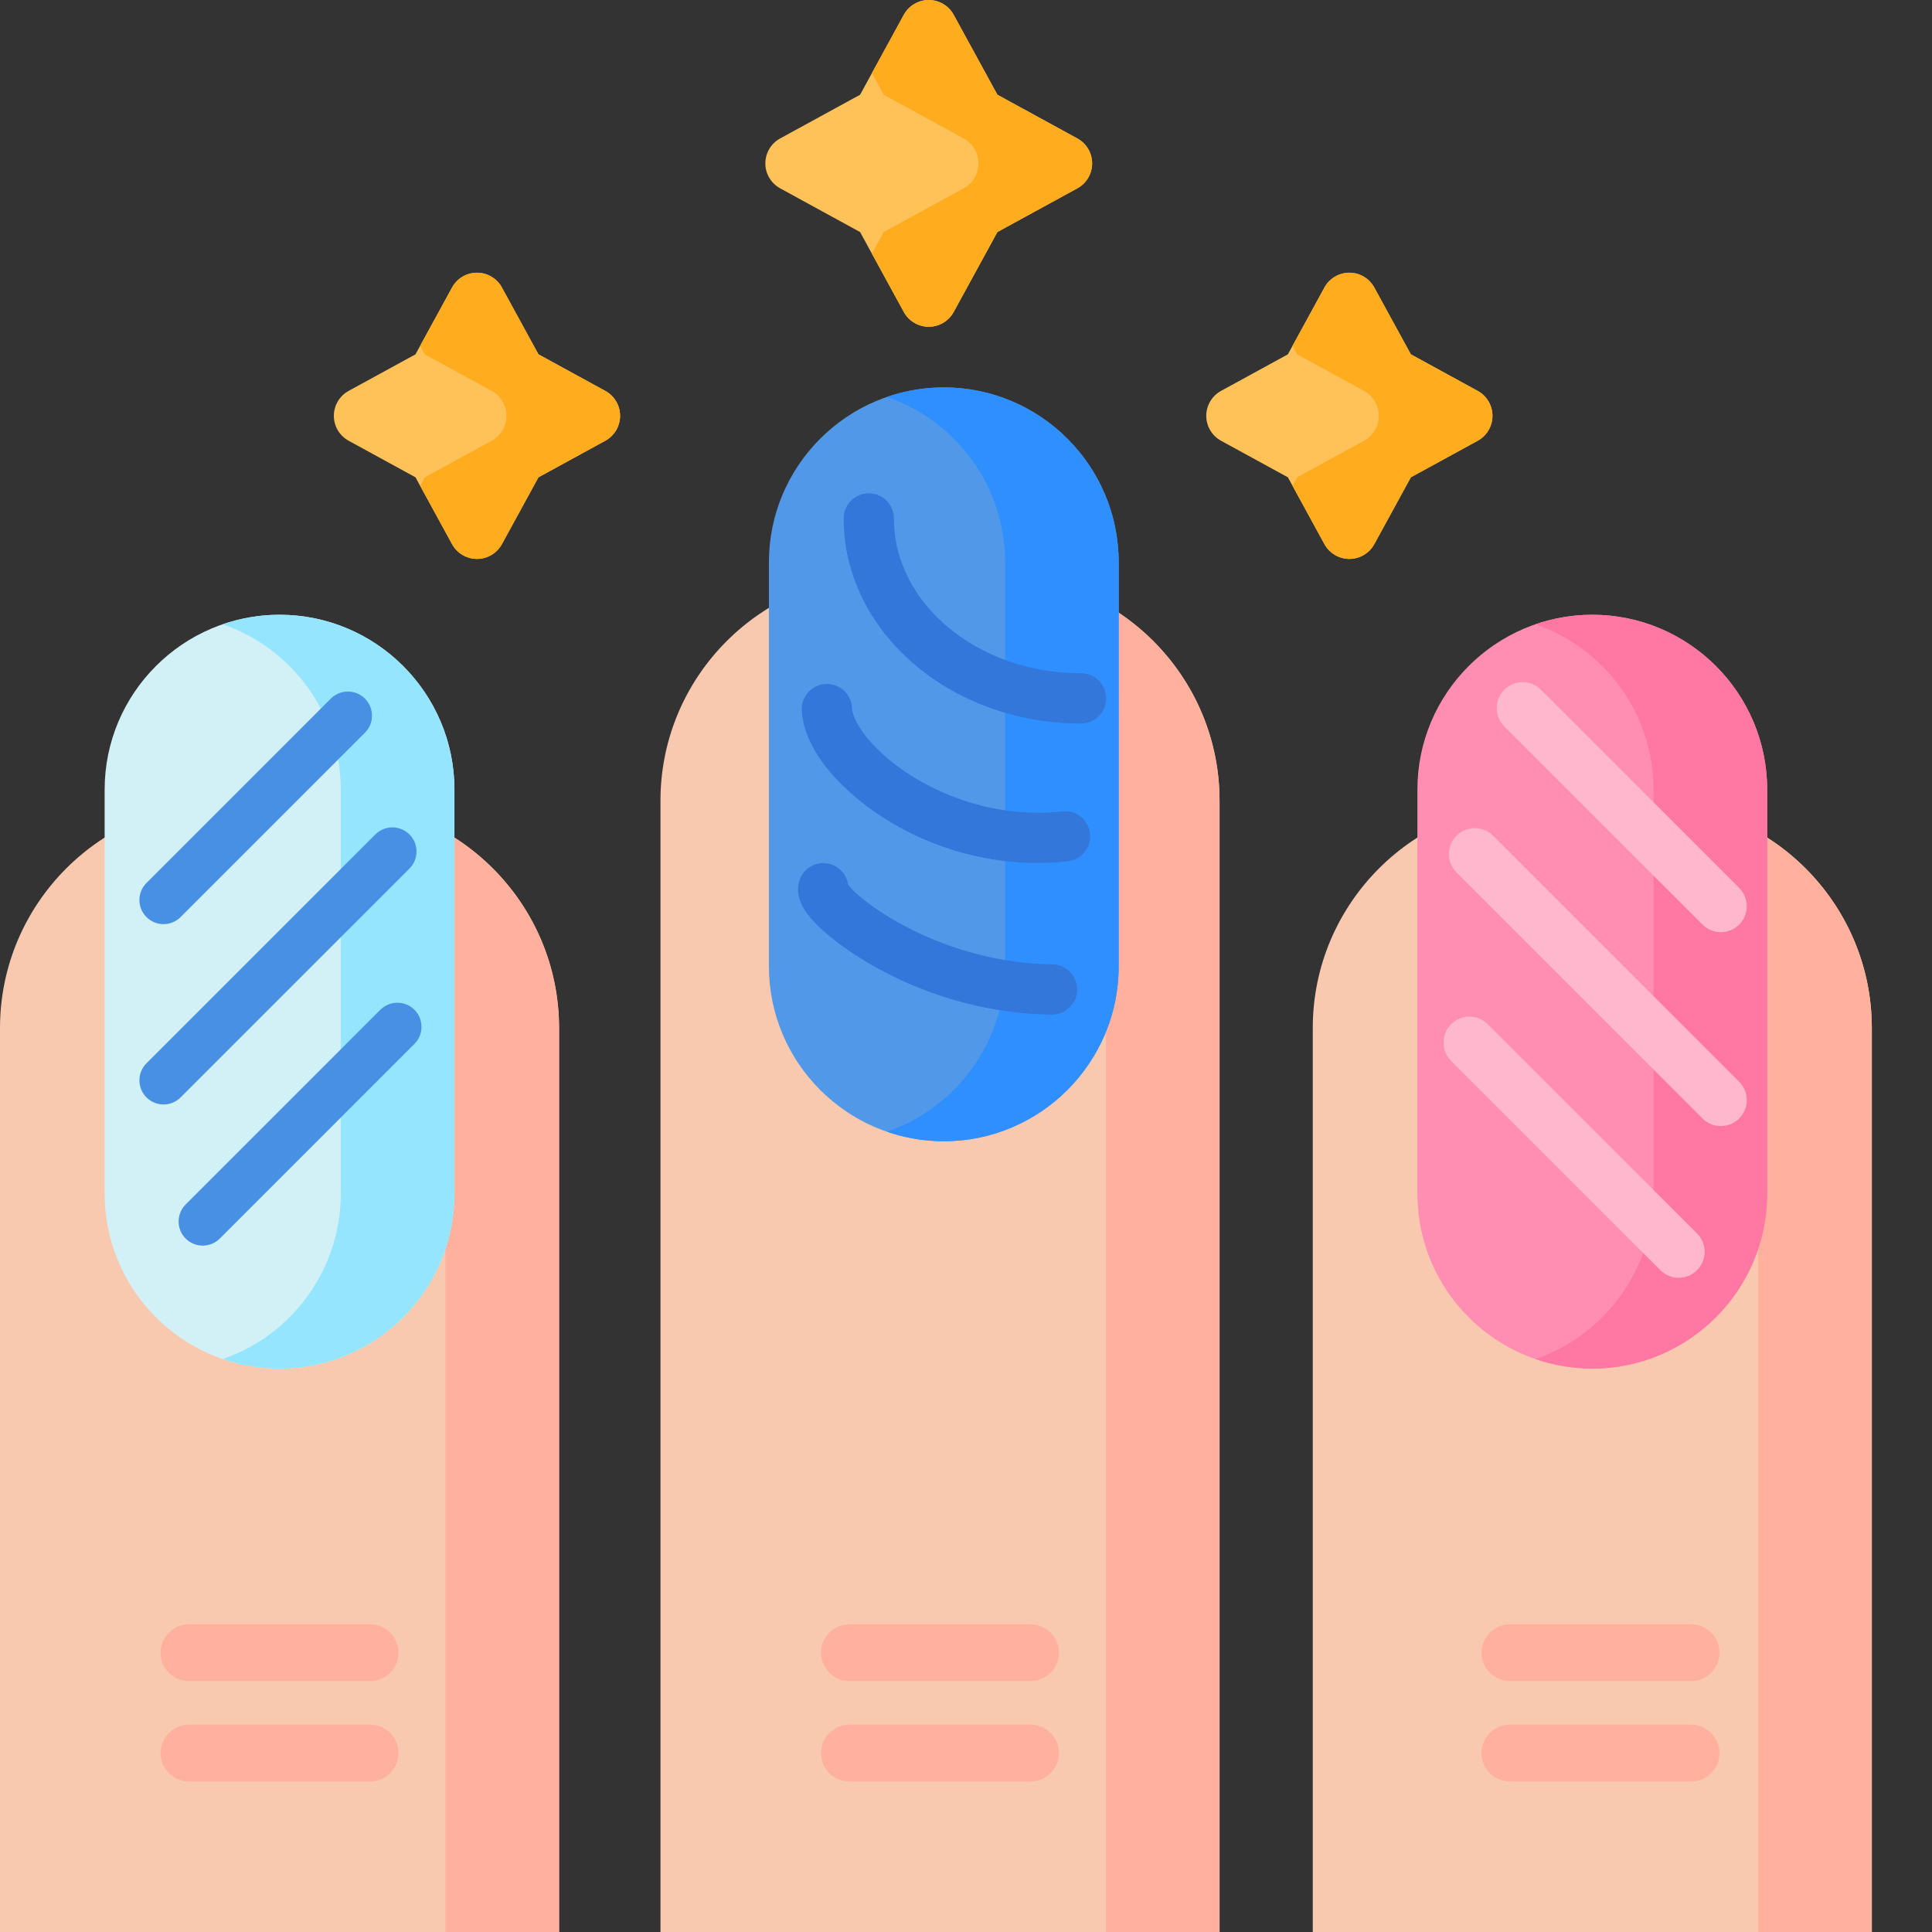 <svg xmlns="http://www.w3.org/2000/svg" version="1.1" xmlns:xlink="http://www.w3.org/1999/xlink" xmlns:svgjs="http://svgjs.com/svgjs" width="512" height="512" x="0" y="0" viewBox="0 0 512 512.001" style="enable-background:new 0 0 512 512" xml:space="preserve" class=""><rect x="0" y="0" width="512" height="512.001" fill="#333333" stroke="none"/><g><path xmlns="http://www.w3.org/2000/svg" d="m148.156 512v-239.562c0-32.992-26.84-59.832-59.832-59.832h-28.492c-32.992 0-59.832 26.84-59.832 59.832v239.562zm0 0" fill="#f8c9af" data-original="#f8c9af" class=""></path><path xmlns="http://www.w3.org/2000/svg" d="m88.324 212.605h-28.492c-.273 0-.543.016-.816.023 32.617.438 59.016 27.094 59.016 59.812v239.559h30.125v-239.559c0-32.996-26.84-59.836-59.832-59.836zm0 0" fill="#ffb19d" data-original="#ffb19d" class=""></path><path xmlns="http://www.w3.org/2000/svg" d="m74.082 162.918c-25.559 0-46.352 20.789-46.352 46.348v107.082c0 25.555 20.793 46.348 46.352 46.348 25.555 0 46.348-20.793 46.348-46.348v-107.082c0-25.559-20.793-46.348-46.348-46.348zm0 0" fill="#d2f1f7" data-original="#d2f1f7" class=""></path><path xmlns="http://www.w3.org/2000/svg" d="m74.082 162.918c-5.273 0-10.336.895-15.062 2.523 18.18 6.27 31.285 23.539 31.285 43.824v107.082c0 20.281-13.105 37.555-31.285 43.82 4.727 1.629 9.789 2.527 15.062 2.527 25.555 0 46.348-20.793 46.348-46.348v-107.082c0-25.559-20.793-46.348-46.348-46.348zm0 0" fill="#96e5ff" data-original="#96e5ff" class=""></path><path xmlns="http://www.w3.org/2000/svg" d="m323.191 512v-299.812c0-32.992-26.84-59.832-59.832-59.832h-28.492c-32.992 0-59.836 26.84-59.836 59.832v299.812zm0 0" fill="#f8c9af" data-original="#f8c9af" class=""></path><path xmlns="http://www.w3.org/2000/svg" d="m496.051 512v-239.562c0-32.992-26.84-59.832-59.832-59.832h-28.492c-32.992 0-59.832 26.84-59.832 59.832v239.562zm0 0" fill="#f8c9af" data-original="#f8c9af" class=""></path><path xmlns="http://www.w3.org/2000/svg" d="m263.359 152.355h-28.492c-.273 0-.543.02-.816.023 32.617.441 59.016 27.094 59.016 59.812v299.809h30.125v-299.809c0-32.992-26.84-59.836-59.832-59.836zm0 0" fill="#ffb19d" data-original="#ffb19d" class=""></path><path xmlns="http://www.w3.org/2000/svg" d="m436.219 212.605h-28.492c-.273 0-.543.016-.816.023 32.617.438 59.016 27.094 59.016 59.812v239.559h30.125v-239.559c0-32.996-26.84-59.836-59.832-59.836zm0 0" fill="#ffb19d" data-original="#ffb19d" class=""></path><path xmlns="http://www.w3.org/2000/svg" d="m160.41 103.59-17.715-9.688-9.684-17.711c-1.32-2.414-3.855-3.918-6.609-3.918s-5.285 1.504-6.605 3.918l-9.688 17.711-17.715 9.688c-2.414 1.32-3.918 3.855-3.918 6.609 0 2.754 1.504 5.285 3.918 6.605l17.715 9.688 9.688 17.711c1.32 2.418 3.852 3.918 6.605 3.918s5.289-1.5 6.609-3.918l9.684-17.711 17.715-9.688c2.414-1.32 3.918-3.855 3.918-6.605 0-2.754-1.504-5.289-3.918-6.609zm0 0" fill="#ffc259" data-original="#ffc259"></path><path xmlns="http://www.w3.org/2000/svg" d="m391.605 103.59-17.715-9.688-9.688-17.711c-1.32-2.414-3.852-3.918-6.605-3.918s-5.285 1.504-6.609 3.918l-9.684 17.711-17.715 9.688c-2.414 1.32-3.918 3.855-3.918 6.609 0 2.75 1.504 5.285 3.918 6.605l17.715 9.688 9.684 17.711c1.324 2.418 3.855 3.918 6.609 3.918s5.285-1.5 6.605-3.918l9.688-17.711 17.715-9.688c2.414-1.32 3.914-3.855 3.914-6.605 0-2.754-1.5-5.289-3.914-6.609zm0 0" fill="#ffc259" data-original="#ffc259"></path><path xmlns="http://www.w3.org/2000/svg" d="m285.508 36.691-21.188-11.586-11.586-21.188c-1.324-2.414-3.855-3.918-6.609-3.918-2.75 0-5.285 1.504-6.605 3.918l-11.59 21.188-21.188 11.586c-2.414 1.32-3.918 3.855-3.918 6.609 0 2.754 1.504 5.285 3.918 6.605l21.188 11.59 11.59 21.188c1.32 2.414 3.852 3.918 6.605 3.918s5.285-1.504 6.609-3.918l11.586-21.188 21.188-11.586c2.414-1.32 3.918-3.855 3.918-6.609 0-2.754-1.5-5.289-3.918-6.609zm0 0" fill="#ffc259" data-original="#ffc259"></path><path xmlns="http://www.w3.org/2000/svg" d="m250.117 102.668c-25.559 0-46.348 20.789-46.348 46.348v107.082c0 25.555 20.793 46.348 46.348 46.348 25.555 0 46.348-20.793 46.348-46.348v-107.082c0-25.559-20.793-46.348-46.348-46.348zm0 0" fill="#5199e8" data-original="#5199e8"></path><path xmlns="http://www.w3.org/2000/svg" d="m43.336 244.906c-1.633 0-3.27-.625-4.52-1.871-2.496-2.496-2.496-6.547 0-9.043l48.852-48.852c2.496-2.496 6.547-2.496 9.043 0 2.496 2.496 2.496 6.547 0 9.043l-48.852 48.852c-1.25 1.246-2.883 1.871-4.523 1.871zm0 0" fill="#4890e3" data-original="#4890e3" class=""></path><path xmlns="http://www.w3.org/2000/svg" d="m43.336 292.699c-1.633 0-3.27-.625-4.52-1.871-2.496-2.496-2.496-6.547 0-9.043l60.648-60.648c2.496-2.496 6.547-2.496 9.043 0 2.496 2.496 2.496 6.547 0 9.043l-60.648 60.648c-1.25 1.246-2.883 1.871-4.523 1.871zm0 0" fill="#4890e3" data-original="#4890e3" class=""></path><path xmlns="http://www.w3.org/2000/svg" d="m53.723 330.105c-1.633 0-3.27-.621-4.52-1.871-2.496-2.496-2.496-6.547 0-9.043l51.586-51.586c2.496-2.496 6.547-2.496 9.043 0 2.496 2.496 2.496 6.547 0 9.043l-51.586 51.586c-1.25 1.25-2.887 1.871-4.523 1.871zm0 0" fill="#4890e3" data-original="#4890e3" class=""></path><path xmlns="http://www.w3.org/2000/svg" d="m421.973 162.918c-25.559 0-46.348 20.789-46.348 46.348v107.082c0 25.555 20.793 46.348 46.348 46.348 25.555 0 46.348-20.793 46.348-46.348v-107.082c0-25.559-20.793-46.348-46.348-46.348zm0 0" fill="#ff8eb2" data-original="#ff8eb2"></path><path xmlns="http://www.w3.org/2000/svg" d="m160.41 103.59-17.715-9.688-9.684-17.711c-1.32-2.414-3.855-3.918-6.609-3.918s-5.285 1.504-6.605 3.918l-8.457 15.457 1.234 2.254 17.711 9.688c2.414 1.32 3.918 3.855 3.918 6.609 0 2.75-1.504 5.285-3.918 6.605l-17.711 9.688-1.234 2.254 8.457 15.457c1.32 2.418 3.852 3.918 6.605 3.918s5.289-1.5 6.609-3.918l9.684-17.711 17.715-9.688c2.414-1.32 3.918-3.855 3.918-6.605 0-2.754-1.504-5.289-3.918-6.609zm0 0" fill="#ffac1f" data-original="#ffac1f" class=""></path><path xmlns="http://www.w3.org/2000/svg" d="m391.605 103.59-17.715-9.688-9.688-17.711c-1.32-2.414-3.852-3.918-6.605-3.918s-5.285 1.504-6.609 3.918l-8.453 15.461 1.23 2.254 17.715 9.684c2.414 1.324 3.918 3.855 3.918 6.609 0 2.754-1.504 5.285-3.918 6.605l-17.715 9.688-1.23 2.254 8.453 15.461c1.32 2.414 3.855 3.914 6.609 3.914s5.285-1.5 6.605-3.914l9.688-17.715 17.711-9.688c2.418-1.32 3.918-3.852 3.918-6.605 0-2.754-1.5-5.289-3.914-6.609zm0 0" fill="#ffac1f" data-original="#ffac1f" class=""></path><path xmlns="http://www.w3.org/2000/svg" d="m285.508 36.691-21.188-11.586-11.586-21.188c-1.324-2.414-3.855-3.918-6.609-3.918-2.75 0-5.285 1.504-6.605 3.918l-8.457 15.461 3.133 5.727 21.188 11.59c2.418 1.32 3.918 3.852 3.918 6.605 0 2.754-1.5 5.289-3.918 6.609l-21.188 11.586-3.133 5.73 8.457 15.457c1.32 2.418 3.852 3.918 6.605 3.918s5.289-1.5 6.609-3.918l11.586-21.188 21.188-11.586c2.418-1.32 3.918-3.855 3.918-6.609 0-2.754-1.5-5.289-3.918-6.609zm0 0" fill="#ffac1f" data-original="#ffac1f" class=""></path><path xmlns="http://www.w3.org/2000/svg" d="m250.117 102.668c-5.273 0-10.336.898-15.062 2.527 18.184 6.266 31.285 23.535 31.285 43.82v107.082c0 20.281-13.102 37.555-31.285 43.82 4.727 1.629 9.789 2.527 15.062 2.527 25.555 0 46.348-20.793 46.348-46.348v-107.082c0-25.559-20.793-46.348-46.348-46.348zm0 0" fill="#308fff" data-original="#308fff" class=""></path><path xmlns="http://www.w3.org/2000/svg" d="m421.973 162.918c-5.273 0-10.336.895-15.062 2.523 18.184 6.27 31.285 23.539 31.285 43.824v107.082c0 20.281-13.102 37.555-31.285 43.82 4.727 1.629 9.789 2.527 15.062 2.527 25.555 0 46.348-20.793 46.348-46.348v-107.082c0-25.559-20.793-46.348-46.348-46.348zm0 0" fill="#ff78a3" data-original="#ff78a3"></path><path xmlns="http://www.w3.org/2000/svg" d="m456.043 247.035c-1.762 0-3.52-.668-4.859-2.012l-52.516-52.516c-2.688-2.684-2.688-7.035 0-9.719 2.684-2.688 7.035-2.688 9.719 0l52.516 52.516c2.684 2.684 2.684 7.035 0 9.719-1.344 1.344-3.102 2.012-4.859 2.012zm0 0" fill="#ffb7ce" data-original="#ffb7ce"></path><path xmlns="http://www.w3.org/2000/svg" d="m456.043 298.414c-1.762 0-3.52-.672-4.859-2.012l-65.199-65.199c-2.684-2.684-2.684-7.035 0-9.719s7.035-2.684 9.723 0l65.195 65.195c2.684 2.684 2.684 7.035 0 9.723-1.344 1.34-3.102 2.012-4.859 2.012zm0 0" fill="#ffb7ce" data-original="#ffb7ce"></path><path xmlns="http://www.w3.org/2000/svg" d="m444.879 338.629c-1.762 0-3.52-.672-4.859-2.016l-55.457-55.457c-2.684-2.684-2.684-7.035 0-9.719s7.035-2.684 9.719 0l55.457 55.457c2.684 2.684 2.684 7.035 0 9.719-1.344 1.344-3.102 2.016-4.859 2.016zm0 0" fill="#ffb7ce" data-original="#ffb7ce"></path><path xmlns="http://www.w3.org/2000/svg" d="m286.477 191.75c-34.684 0-62.898-24.387-62.898-54.359 0-3.676 2.984-6.66 6.66-6.66 3.68 0 6.66 2.984 6.66 6.66 0 22.629 22.242 41.039 49.578 41.039 3.68 0 6.66 2.98 6.66 6.66 0 3.676-2.98 6.66-6.66 6.66zm0 0" fill="#3277d9" data-original="#3277d9"></path><path xmlns="http://www.w3.org/2000/svg" d="m270.652 228.574c-16.215-.957-32.18-7.219-44.402-17.719-8.59-7.383-13.48-15.438-13.766-22.672-.145-3.676 2.719-6.773 6.395-6.918 3.676-.141 6.77 2.719 6.914 6.395.109 2.699 2.973 7.793 9.141 13.094 9.699 8.336 27.027 16.461 46.566 14.266 3.66-.41 6.953 2.219 7.363 5.875.41 3.652-2.219 6.949-5.875 7.359-4.09.461-8.223.562-12.336.32zm0 0" fill="#3277d9" data-original="#3277d9"></path><path xmlns="http://www.w3.org/2000/svg" d="m278.797 268.879c-.023 0-.051 0-.074 0-33.004-.359-58.008-18.105-64.344-26.148-.902-1.145-3.652-4.633-2.695-8.816.82-3.586 4.395-5.832 7.977-5.008 2.758.629 4.719 2.887 5.109 5.527 3.531 4.965 25.434 20.816 54.098 21.125 3.68.043 6.629 3.055 6.59 6.734-.043 3.652-3.016 6.586-6.66 6.586zm-54.125-32.004c-.004 0-.004.004-.004.008 0-.004 0-.008.004-.008zm0 0" fill="#3277d9" data-original="#3277d9"></path><g xmlns="http://www.w3.org/2000/svg" fill="#ffb19d"><path d="m98.086 445.512h-48.012c-4.16 0-7.531-3.371-7.531-7.531 0-4.156 3.371-7.531 7.531-7.531h48.012c4.156 0 7.531 3.375 7.531 7.531 0 4.16-3.375 7.531-7.531 7.531zm0 0" fill="#ffb19d" data-original="#ffb19d" class=""></path><path d="m98.086 472.113h-48.012c-4.16 0-7.531-3.371-7.531-7.531 0-4.156 3.371-7.531 7.531-7.531h48.012c4.156 0 7.531 3.375 7.531 7.531 0 4.16-3.375 7.531-7.531 7.531zm0 0" fill="#ffb19d" data-original="#ffb19d" class=""></path><path d="m273.117 445.512h-48.012c-4.16 0-7.531-3.371-7.531-7.531 0-4.156 3.371-7.531 7.531-7.531h48.012c4.16 0 7.531 3.375 7.531 7.531 0 4.16-3.371 7.531-7.531 7.531zm0 0" fill="#ffb19d" data-original="#ffb19d" class=""></path><path d="m273.117 472.113h-48.012c-4.16 0-7.531-3.371-7.531-7.531 0-4.156 3.371-7.531 7.531-7.531h48.012c4.16 0 7.531 3.375 7.531 7.531 0 4.16-3.371 7.531-7.531 7.531zm0 0" fill="#ffb19d" data-original="#ffb19d" class=""></path><path d="m448.152 445.512h-48.012c-4.16 0-7.531-3.371-7.531-7.531 0-4.156 3.371-7.531 7.531-7.531h48.012c4.156 0 7.531 3.375 7.531 7.531 0 4.16-3.375 7.531-7.531 7.531zm0 0" fill="#ffb19d" data-original="#ffb19d" class=""></path><path d="m448.152 472.113h-48.012c-4.16 0-7.531-3.371-7.531-7.531 0-4.156 3.371-7.531 7.531-7.531h48.012c4.156 0 7.531 3.375 7.531 7.531 0 4.16-3.375 7.531-7.531 7.531zm0 0" fill="#ffb19d" data-original="#ffb19d" class=""></path></g></g></svg>